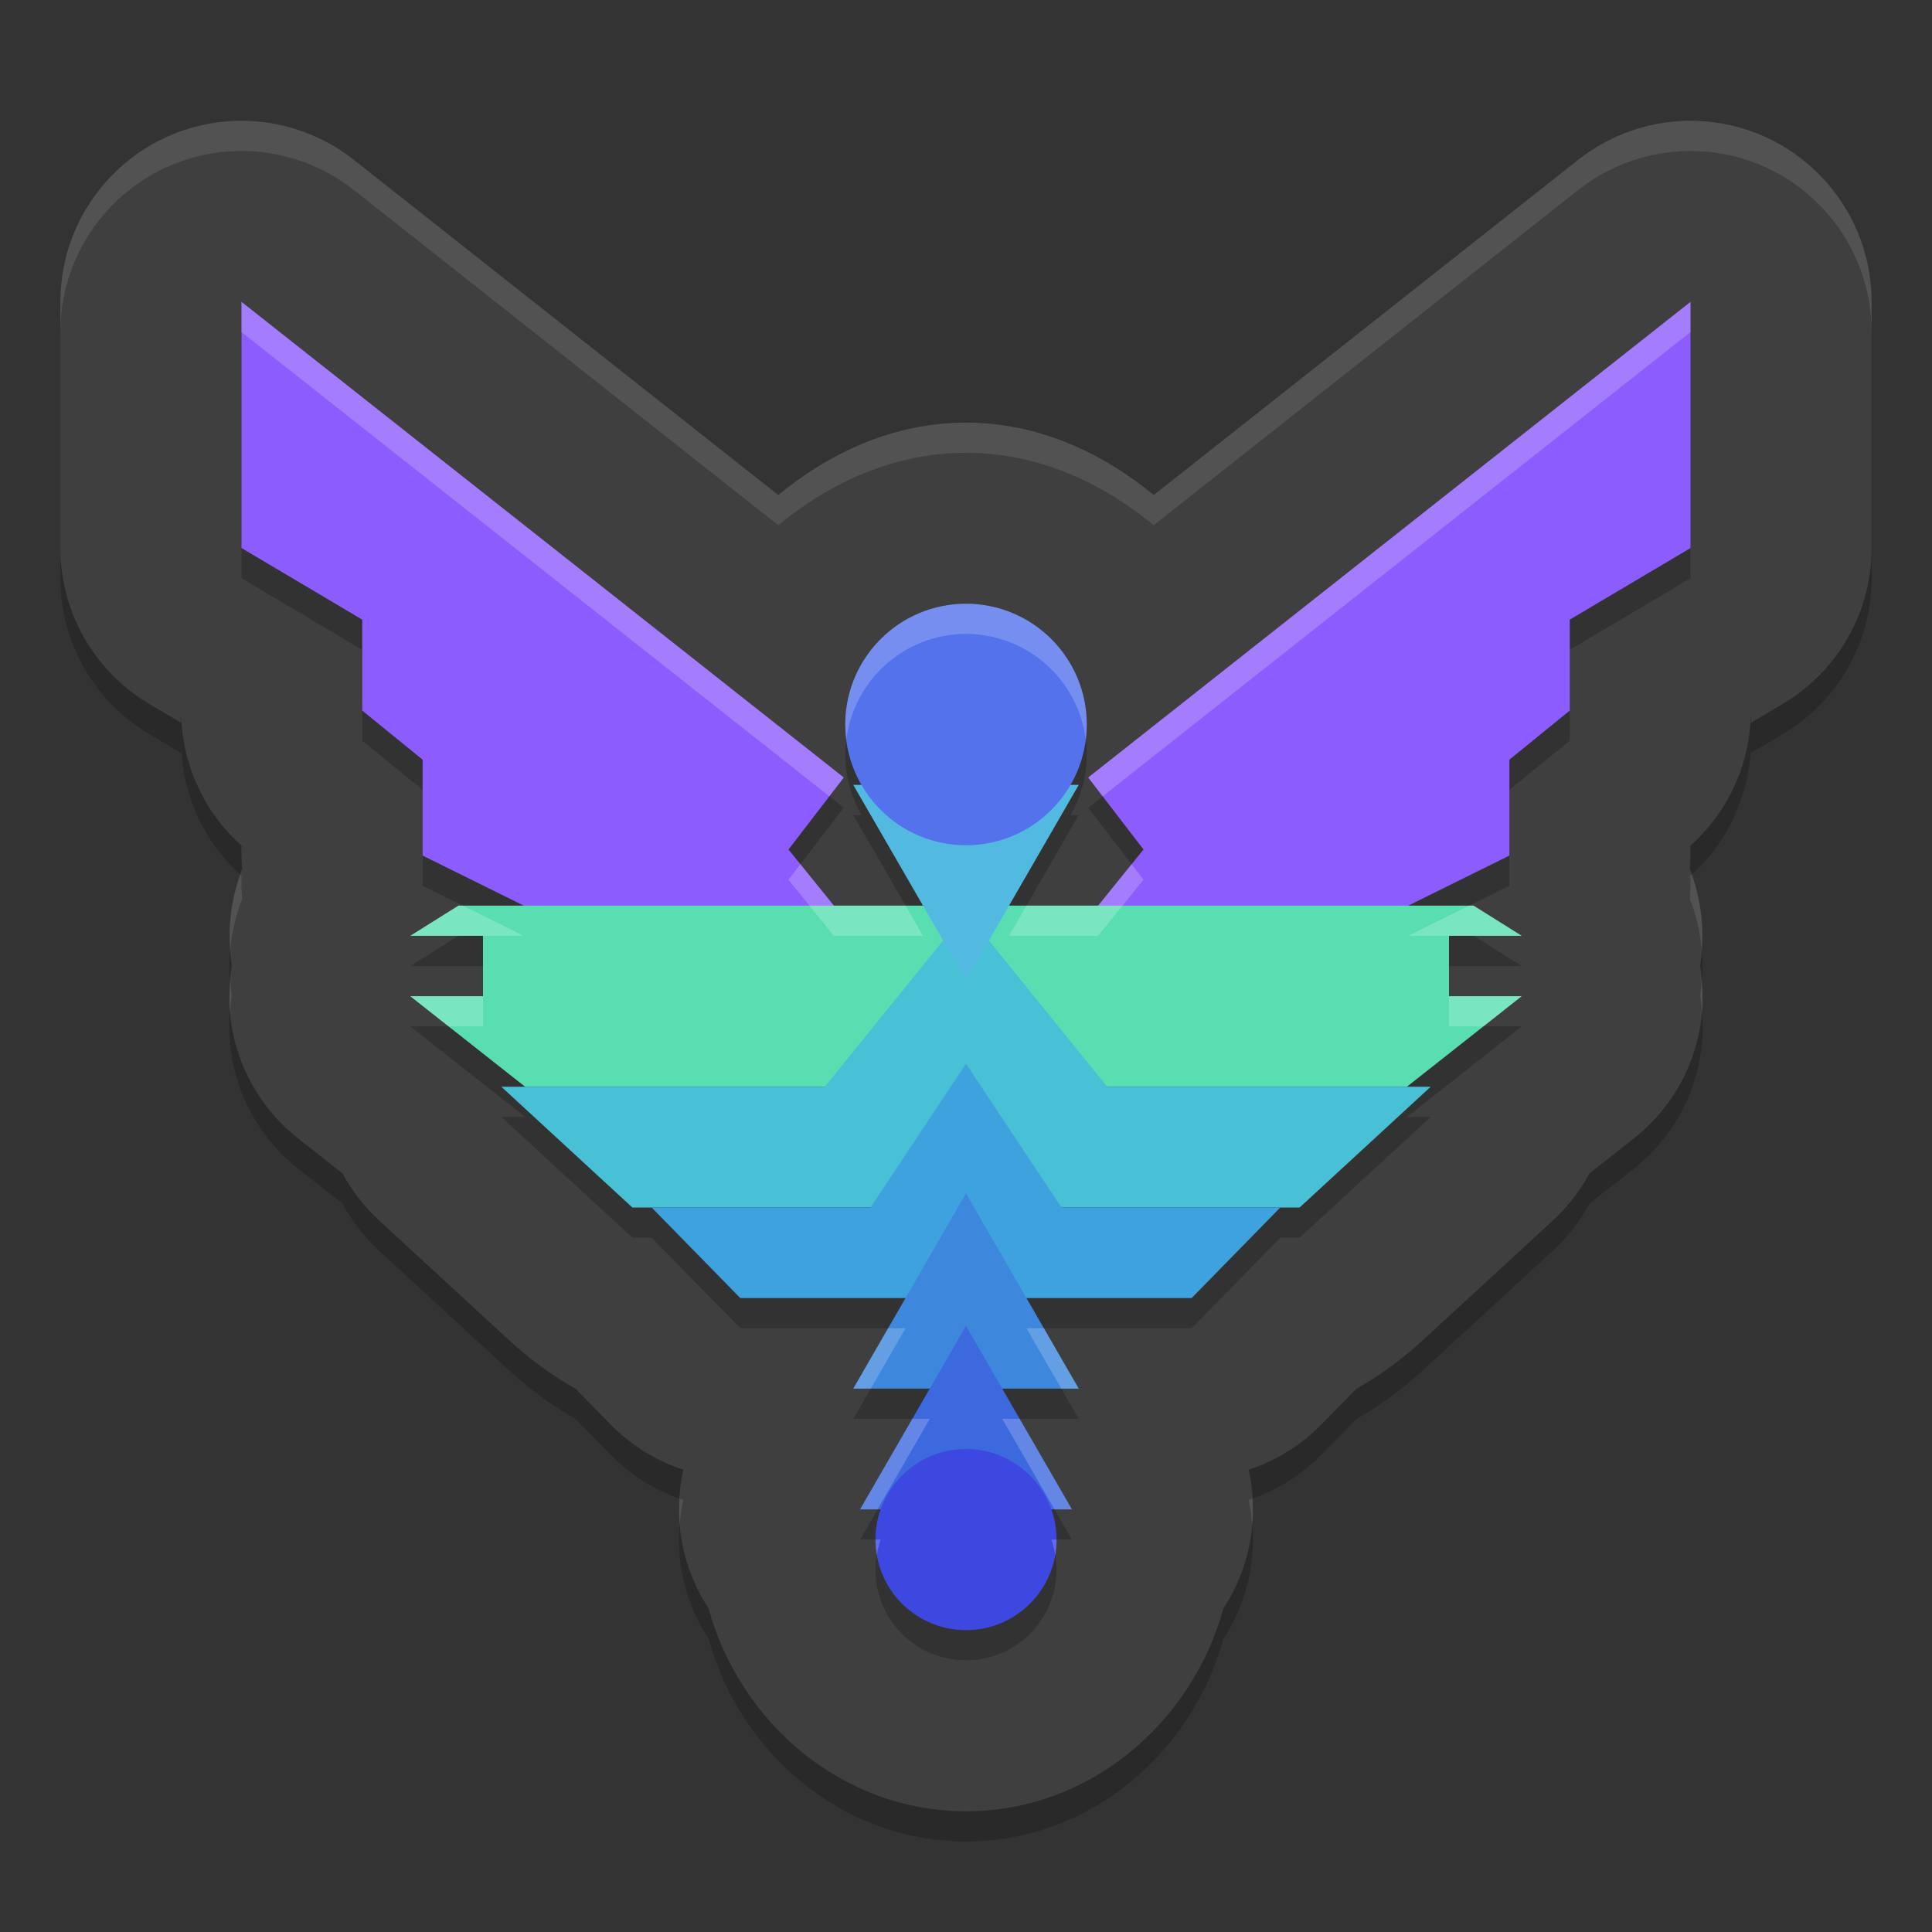 <svg xmlns="http://www.w3.org/2000/svg" width="64" height="64" version="1.1">
 <rect width="100%" height="100%" fill="#333333" stroke="none"/>
 <path style="opacity:0.2" d="M 7.809,5.004 C 4.572,5.108 2.001,7.761 2,11 v 8.156 c 7.294e-4,2.119 1.119,4.08 2.941,5.16 L 6,24.945 v -0.406 c -1.75e-4,1.806 0.813,3.517 2.215,4.656 L 8,29.02 v 0.324 c 0.003,0.145 0.01,0.289 0.023,0.434 -0.404,1.016 -0.523,2.124 -0.344,3.203 v 0.004 c -0.373,2.167 0.47,4.364 2.195,5.727 l 1.473,1.16 c 0.312,0.576 0.715,1.097 1.195,1.543 l 4.344,4 C 17.994,46.434 19.062,47 19.062,47 l 1.176,1.199 c 0.67,0.68 1.492,1.19 2.398,1.488 -0.354,1.583 -0.053,3.241 0.836,4.598 C 24.525,58.084 27.907,61 32,61 c 4.093,0 7.475,-2.916 8.527,-6.715 0.888,-1.357 1.19,-3.015 0.836,-4.598 0.906,-0.298 1.729,-0.809 2.398,-1.488 L 44.938,47 c 0,0 1.068,-0.566 2.176,-1.586 l 4.344,-4 c 0.48,-0.446 0.884,-0.967 1.195,-1.543 L 54.125,38.711 c 1.726,-1.363 2.568,-3.56 2.195,-5.727 v -0.004 c 0.18,-1.079 0.061,-2.187 -0.344,-3.203 0.013,-0.144 0.021,-0.289 0.023,-0.434 V 29.019 l -0.215,0.176 C 57.187,28.056 58,26.345 58,24.539 v 0.406 l 1.059,-0.629 C 60.881,23.236 61.999,21.275 62,19.156 V 11 C 61.999,7.761 59.428,5.108 56.191,5.004 54.777,4.959 53.392,5.416 52.281,6.293 L 38.219,17.398 C 36.489,15.976 34.373,15 32,15 c -2.373,0 -4.489,0.976 -6.219,2.398 L 11.719,6.293 C 10.608,5.416 9.223,4.959 7.809,5.004 Z"/>
 <path style="fill:#3f3f3f" d="M 7.809,4.004 C 4.572,4.108 2.001,6.761 2,10 v 8.156 c 7.294e-4,2.119 1.119,4.08 2.941,5.16 L 6,23.945 v -0.406 c -1.75e-4,1.806 0.813,3.517 2.215,4.656 L 8,28.02 v 0.324 c 0.003,0.145 0.01,0.289 0.023,0.434 -0.404,1.016 -0.523,2.124 -0.344,3.203 v 0.004 c -0.373,2.167 0.47,4.364 2.195,5.727 l 1.473,1.16 c 0.312,0.576 0.715,1.097 1.195,1.543 l 4.344,4 C 17.994,45.434 19.062,46 19.062,46 l 1.176,1.199 c 0.67,0.68 1.492,1.19 2.398,1.488 -0.354,1.583 -0.053,3.241 0.836,4.598 C 24.525,57.084 27.907,60 32,60 c 4.093,0 7.475,-2.916 8.527,-6.715 0.888,-1.357 1.19,-3.015 0.836,-4.598 0.906,-0.298 1.729,-0.809 2.398,-1.488 L 44.938,46 c 0,0 1.068,-0.566 2.176,-1.586 l 4.344,-4 c 0.48,-0.446 0.884,-0.967 1.195,-1.543 L 54.125,37.711 c 1.726,-1.363 2.568,-3.56 2.195,-5.727 v -0.004 c 0.18,-1.079 0.061,-2.187 -0.344,-3.203 0.013,-0.144 0.021,-0.289 0.023,-0.434 V 28.019 l -0.215,0.176 C 57.187,27.056 58,25.345 58,23.539 v 0.406 l 1.059,-0.629 C 60.881,22.236 61.999,20.275 62,18.156 V 10 C 61.999,6.761 59.428,4.108 56.191,4.004 54.777,3.959 53.392,4.416 52.281,5.293 L 38.219,16.398 C 36.489,14.976 34.373,14 32,14 c -2.373,0 -4.489,0.976 -6.219,2.398 L 11.719,5.293 C 10.608,4.416 9.223,3.959 7.809,4.004 Z"/>
 <path style="opacity:0.2" d="m 8,11 v 8.156 l 4,2.371 v 3.012 l 2,1.625 V 29.344 L 17.348,31 H 15.188 l -1.598,1 H 16 v 2 h -2.41 l 3.805,3 h -0.789 l 4.344,4 h 0.637 l 2.938,3 h 5.473 l -1.73,3 h 2.535 L 30.246,47.961 28.492,51 h 0.684 A 3,3 0 0 0 29,52 a 3,3 0 0 0 3,3 3,3 0 0 0 3,-3 3,3 0 0 0 -0.176,-1 h 0.684 L 33.754,47.961 33.199,47 h 2.535 l -1.73,-3 h 5.473 l 2.938,-3 h 0.637 l 4.344,-4 h -0.789 l 3.805,-3 H 48 v -2 h 2.41 L 48.812,31 H 46.652 L 50,29.344 v -3.18 l 2,-1.625 V 21.527 L 56,19.156 V 11 L 36.047,26.758 37.879,29.141 36.375,31 H 33.426 L 33.867,30.234 35.734,27 H 35.461 A 4,4 0 0 0 36,25 a 4,4 0 0 0 -4,-4 4,4 0 0 0 -4,4 4,4 0 0 0 0.543,2 H 28.266 L 30.133,30.234 30.574,31 H 27.625 l -1.504,-1.859 1.832,-2.383 z"/>
 <path style="fill:#8d5cfe" d="M 36.048,25.756 37.88,28.141 35.164,31.5 h 8.456 l 6.38,-3.158 v -3.176 l 2,-1.628 v -3.012 l 4,-2.371 V 10 Z"/>
 <path style="fill:#8d5cfe" d="M 27.952,25.756 26.12,28.141 28.836,31.5 H 20.38 L 14,28.342 v -3.176 l -2,-1.628 V 20.526 L 8,18.154 V 10 Z"/>
 <path style="fill:#59deb1" d="m 15.187,30 -1.596,1 H 16 v 2 h -2.409 l 3.804,3 H 32 46.605 L 50.409,33 H 48 v -2 h 2.409 L 48.813,30 H 32 Z"/>
 <path style="fill:#48c1d6" d="M 32,30.219 27.322,36 H 16.607 l 4.341,4 h 11.052 11.052 l 4.341,-4 H 36.678 Z"/>
 <path style="fill:#3ea2de" d="M 32,35.236 28.835,40 h -7.248 l 2.936,3 h 7.476 7.476 l 2.936,-3 h -7.248 z"/>
 <path style="fill:#3d87dd" d="m 32,39.532 1.867,3.234 L 35.735,46 H 32 28.265 l 1.867,-3.234 z"/>
 <path style="fill:#3d69df" d="M 32,43.922 33.754,46.961 35.509,50 32,50 h -3.509 l 1.754,-3.039 z"/>
 <circle style="fill:#3d48e1" cx="32" cy="51" r="3"/>
 <path style="fill:#52bae1" d="M 32,32.468 30.133,29.234 28.265,26 H 32 35.735 l -1.867,3.234 z"/>
 <circle style="fill:#5372ec" cx="32" cy="24" r="4"/>
 <path style="opacity:0.1;fill:#ffffff" d="M 7.809 4.004 C 4.572 4.108 2.001 6.761 2 10 L 2 11 C 2.001 7.761 4.572 5.108 7.809 5.004 C 9.223 4.959 10.608 5.416 11.719 6.293 L 25.781 17.398 C 27.511 15.976 29.627 15 32 15 C 34.373 15 36.489 15.976 38.219 17.398 L 52.281 6.293 C 53.392 5.416 54.777 4.959 56.191 5.004 C 59.428 5.108 61.999 7.761 62 11 L 62 10 C 61.999 6.761 59.428 4.108 56.191 4.004 C 54.777 3.959 53.392 4.416 52.281 5.293 L 38.219 16.398 C 36.489 14.976 34.373 14 32 14 C 29.627 14 27.511 14.976 25.781 16.398 L 11.719 5.293 C 10.608 4.416 9.223 3.959 7.809 4.004 z M 7.963 28.967 C 7.676 29.765 7.564 30.61 7.629 31.453 C 7.681 30.881 7.809 30.316 8.023 29.777 C 8.01 29.633 8.003 29.489 8 29.344 L 8 29.02 L 8.215 29.195 C 8.126 29.123 8.047 29.043 7.963 28.967 z M 56.037 28.967 C 55.953 29.043 55.874 29.123 55.785 29.195 L 56 29.02 L 56 29.344 C 55.997 29.489 55.99 29.633 55.977 29.777 C 56.191 30.316 56.319 30.881 56.371 31.453 C 56.436 30.61 56.324 29.765 56.037 28.967 z M 7.631 32.465 C 7.598 32.829 7.588 33.191 7.621 33.549 C 7.635 33.361 7.647 33.173 7.68 32.984 L 7.68 32.98 C 7.651 32.809 7.644 32.637 7.631 32.465 z M 56.369 32.465 C 56.356 32.637 56.349 32.809 56.32 32.98 L 56.32 32.984 C 56.353 33.173 56.365 33.361 56.379 33.549 C 56.412 33.191 56.402 32.829 56.369 32.465 z M 22.51 49.637 C 22.492 49.934 22.491 50.232 22.518 50.527 C 22.54 50.246 22.574 49.966 22.637 49.688 C 22.593 49.673 22.553 49.652 22.51 49.637 z M 41.49 49.637 C 41.447 49.652 41.407 49.673 41.363 49.688 C 41.426 49.966 41.46 50.246 41.482 50.527 C 41.509 50.232 41.508 49.934 41.49 49.637 z"/>
 <path style="fill:#ffffff;opacity:0.2" d="M 8 10 L 8 11 L 27.473 26.379 L 27.951 25.756 L 8 10 z M 56 10 L 36.049 25.756 L 36.527 26.379 L 56 11 L 56 10 z M 32 20 A 4 4 0 0 0 28 24 A 4 4 0 0 0 28.037 24.498 A 4 4 0 0 1 32 21 A 4 4 0 0 1 35.967 24.508 A 4 4 0 0 0 36 24 A 4 4 0 0 0 32 20 z M 26.514 28.627 L 26.119 29.141 L 27.623 31 L 30.574 31 L 30.133 30.234 L 29.998 30 L 27.623 30 L 26.514 28.627 z M 37.486 28.627 L 36.377 30 L 34.002 30 L 33.867 30.234 L 33.426 31 L 36.377 31 L 37.881 29.141 L 37.486 28.627 z M 15.188 30 L 13.592 31 L 15.188 31 L 16 31 L 17.35 31 L 15.33 30 L 15.188 30 z M 48.67 30 L 46.65 31 L 48 31 L 48.812 31 L 50.408 31 L 48.812 30 L 48.67 30 z M 13.592 33 L 14.859 34 L 16 34 L 16 33 L 13.592 33 z M 48 33 L 48 34 L 49.141 34 L 50.408 33 L 48 33 z M 29.42 44 L 28.266 46 L 28.844 46 L 29.998 44 L 29.42 44 z M 34.002 44 L 35.156 46 L 35.734 46 L 34.58 44 L 34.002 44 z M 30.223 47 L 28.49 50 L 29.068 50 L 30.246 47.961 L 30.801 47 L 30.223 47 z M 33.199 47 L 33.754 47.961 L 34.932 50 L 35.51 50 L 33.777 47 L 33.199 47 z M 29 51 A 3 3 0 0 0 29.047 51.504 A 3 3 0 0 1 29.176 51 L 29 51 z M 34.826 51 A 3 3 0 0 1 34.957 51.514 A 3 3 0 0 0 35 51 L 34.826 51 z"/>
</svg>
